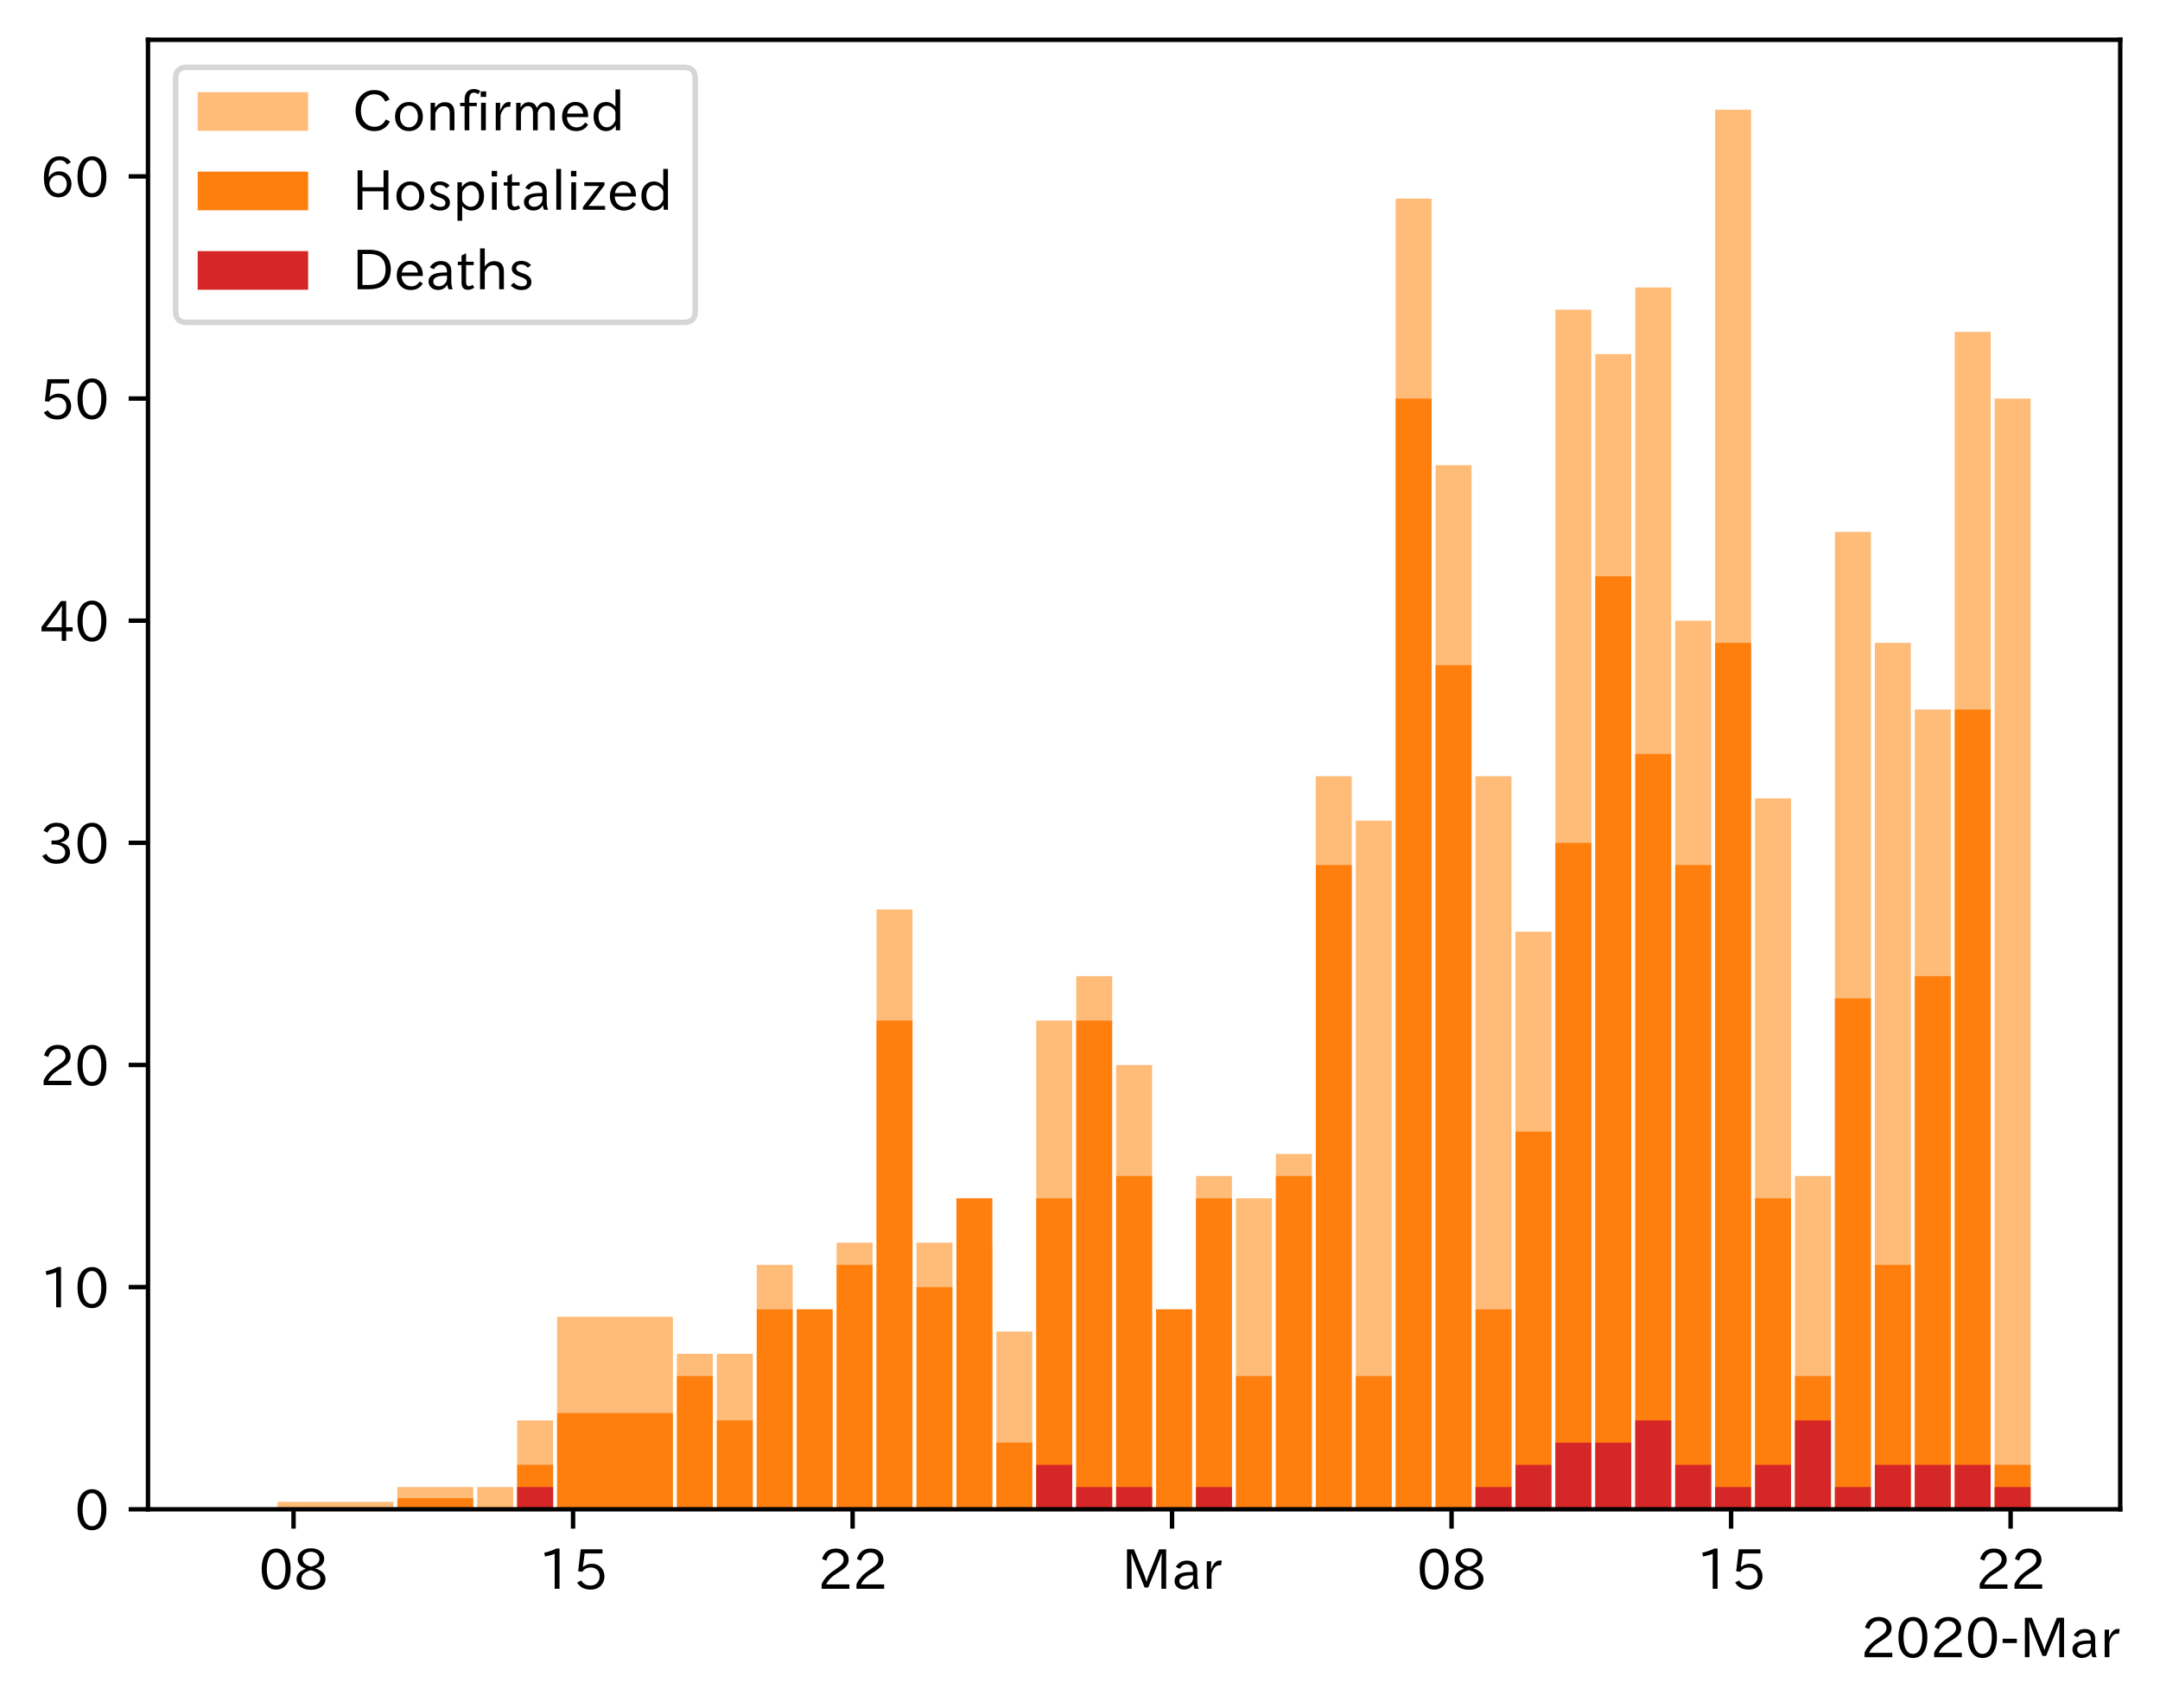 <?xml version="1.0" encoding="utf-8" standalone="no"?>
<!DOCTYPE svg PUBLIC "-//W3C//DTD SVG 1.1//EN"
  "http://www.w3.org/Graphics/SVG/1.1/DTD/svg11.dtd">
<!-- Created with matplotlib (https://matplotlib.org/) -->
<svg height="309.293pt" version="1.1" viewBox="0 0 391.117 309.293" width="391.117pt" xmlns="http://www.w3.org/2000/svg" xmlns:xlink="http://www.w3.org/1999/xlink">
 <defs>
  <style type="text/css">
*{stroke-linecap:butt;stroke-linejoin:round;}
  </style>
 </defs>
 <g id="figure_1">
  <g id="patch_1">
   <path d="M 0 309.293 
L 391.117 309.293 
L 391.117 0 
L 0 0 
z
" style="fill:#ffffff;"/>
  </g>
  <g id="axes_1">
   <g id="patch_2">
    <path d="M 26.797 273.312 
L 383.917 273.312 
L 383.917 7.2 
L 26.797 7.2 
z
" style="fill:#ffffff;"/>
   </g>
   <g id="patch_3">
    <path clip-path="url(#pb3c59b796e)" d="z
" style="fill:#ffbb78;"/>
   </g>
   <g id="patch_4">
    <path clip-path="url(#pb3c59b796e)" d="M 49.537 273.312 
L 43.03 273.312 
L 43.03 273.312 
L 49.537 273.312 
z
" style="fill:#ffbb78;"/>
   </g>
   <g id="patch_5">
    <path clip-path="url(#pb3c59b796e)" d="M 71.229 273.312 
L 50.26 273.312 
L 50.26 271.971 
L 71.229 271.971 
z
" style="fill:#ffbb78;"/>
   </g>
   <g id="patch_6">
    <path clip-path="url(#pb3c59b796e)" d="M 85.69 273.312 
L 71.952 273.312 
L 71.952 269.289 
L 85.69 269.289 
z
" style="fill:#ffbb78;"/>
   </g>
   <g id="patch_7">
    <path clip-path="url(#pb3c59b796e)" d="M 92.921 273.312 
L 86.413 273.312 
L 86.413 269.289 
L 92.921 269.289 
z
" style="fill:#ffbb78;"/>
   </g>
   <g id="patch_8">
    <path clip-path="url(#pb3c59b796e)" d="M 100.151 273.312 
L 93.644 273.312 
L 93.644 257.221 
L 100.151 257.221 
z
" style="fill:#ffbb78;"/>
   </g>
   <g id="patch_9">
    <path clip-path="url(#pb3c59b796e)" d="M 121.843 273.312 
L 100.875 273.312 
L 100.875 238.447 
L 121.843 238.447 
z
" style="fill:#ffbb78;"/>
   </g>
   <g id="patch_10">
    <path clip-path="url(#pb3c59b796e)" d="M 129.074 273.312 
L 122.566 273.312 
L 122.566 245.152 
L 129.074 245.152 
z
" style="fill:#ffbb78;"/>
   </g>
   <g id="patch_11">
    <path clip-path="url(#pb3c59b796e)" d="M 136.305 273.312 
L 129.797 273.312 
L 129.797 245.152 
L 136.305 245.152 
z
" style="fill:#ffbb78;"/>
   </g>
   <g id="patch_12">
    <path clip-path="url(#pb3c59b796e)" d="M 143.535 273.312 
L 137.028 273.312 
L 137.028 229.061 
L 143.535 229.061 
z
" style="fill:#ffbb78;"/>
   </g>
   <g id="patch_13">
    <path clip-path="url(#pb3c59b796e)" d="M 150.766 273.312 
L 144.258 273.312 
L 144.258 237.106 
L 150.766 237.106 
z
" style="fill:#ffbb78;"/>
   </g>
   <g id="patch_14">
    <path clip-path="url(#pb3c59b796e)" d="M 157.996 273.312 
L 151.489 273.312 
L 151.489 225.038 
L 157.996 225.038 
z
" style="fill:#ffbb78;"/>
   </g>
   <g id="patch_15">
    <path clip-path="url(#pb3c59b796e)" d="M 165.227 273.312 
L 158.719 273.312 
L 158.719 164.695 
L 165.227 164.695 
z
" style="fill:#ffbb78;"/>
   </g>
   <g id="patch_16">
    <path clip-path="url(#pb3c59b796e)" d="M 172.458 273.312 
L 165.95 273.312 
L 165.95 225.038 
L 172.458 225.038 
z
" style="fill:#ffbb78;"/>
   </g>
   <g id="patch_17">
    <path clip-path="url(#pb3c59b796e)" d="M 179.688 273.312 
L 173.181 273.312 
L 173.181 225.038 
L 179.688 225.038 
z
" style="fill:#ffbb78;"/>
   </g>
   <g id="patch_18">
    <path clip-path="url(#pb3c59b796e)" d="M 186.919 273.312 
L 180.411 273.312 
L 180.411 241.129 
L 186.919 241.129 
z
" style="fill:#ffbb78;"/>
   </g>
   <g id="patch_19">
    <path clip-path="url(#pb3c59b796e)" d="M 194.149 273.312 
L 187.642 273.312 
L 187.642 184.809 
L 194.149 184.809 
z
" style="fill:#ffbb78;"/>
   </g>
   <g id="patch_20">
    <path clip-path="url(#pb3c59b796e)" d="M 201.38 273.312 
L 194.872 273.312 
L 194.872 176.763 
L 201.38 176.763 
z
" style="fill:#ffbb78;"/>
   </g>
   <g id="patch_21">
    <path clip-path="url(#pb3c59b796e)" d="M 208.611 273.312 
L 202.103 273.312 
L 202.103 192.855 
L 208.611 192.855 
z
" style="fill:#ffbb78;"/>
   </g>
   <g id="patch_22">
    <path clip-path="url(#pb3c59b796e)" d="M 215.841 273.312 
L 209.334 273.312 
L 209.334 237.106 
L 215.841 237.106 
z
" style="fill:#ffbb78;"/>
   </g>
   <g id="patch_23">
    <path clip-path="url(#pb3c59b796e)" d="M 223.072 273.312 
L 216.564 273.312 
L 216.564 212.969 
L 223.072 212.969 
z
" style="fill:#ffbb78;"/>
   </g>
   <g id="patch_24">
    <path clip-path="url(#pb3c59b796e)" d="M 230.302 273.312 
L 223.795 273.312 
L 223.795 216.992 
L 230.302 216.992 
z
" style="fill:#ffbb78;"/>
   </g>
   <g id="patch_25">
    <path clip-path="url(#pb3c59b796e)" d="M 237.533 273.312 
L 231.026 273.312 
L 231.026 208.946 
L 237.533 208.946 
z
" style="fill:#ffbb78;"/>
   </g>
   <g id="patch_26">
    <path clip-path="url(#pb3c59b796e)" d="M 244.764 273.312 
L 238.256 273.312 
L 238.256 140.558 
L 244.764 140.558 
z
" style="fill:#ffbb78;"/>
   </g>
   <g id="patch_27">
    <path clip-path="url(#pb3c59b796e)" d="M 251.994 273.312 
L 245.487 273.312 
L 245.487 148.603 
L 251.994 148.603 
z
" style="fill:#ffbb78;"/>
   </g>
   <g id="patch_28">
    <path clip-path="url(#pb3c59b796e)" d="M 259.225 273.312 
L 252.717 273.312 
L 252.717 35.963 
L 259.225 35.963 
z
" style="fill:#ffbb78;"/>
   </g>
   <g id="patch_29">
    <path clip-path="url(#pb3c59b796e)" d="M 266.456 273.312 
L 259.948 273.312 
L 259.948 84.238 
L 266.456 84.238 
z
" style="fill:#ffbb78;"/>
   </g>
   <g id="patch_30">
    <path clip-path="url(#pb3c59b796e)" d="M 273.686 273.312 
L 267.179 273.312 
L 267.179 140.558 
L 273.686 140.558 
z
" style="fill:#ffbb78;"/>
   </g>
   <g id="patch_31">
    <path clip-path="url(#pb3c59b796e)" d="M 280.917 273.312 
L 274.409 273.312 
L 274.409 168.718 
L 280.917 168.718 
z
" style="fill:#ffbb78;"/>
   </g>
   <g id="patch_32">
    <path clip-path="url(#pb3c59b796e)" d="M 288.147 273.312 
L 281.64 273.312 
L 281.64 56.078 
L 288.147 56.078 
z
" style="fill:#ffbb78;"/>
   </g>
   <g id="patch_33">
    <path clip-path="url(#pb3c59b796e)" d="M 295.378 273.312 
L 288.87 273.312 
L 288.87 64.123 
L 295.378 64.123 
z
" style="fill:#ffbb78;"/>
   </g>
   <g id="patch_34">
    <path clip-path="url(#pb3c59b796e)" d="M 302.609 273.312 
L 296.101 273.312 
L 296.101 52.055 
L 302.609 52.055 
z
" style="fill:#ffbb78;"/>
   </g>
   <g id="patch_35">
    <path clip-path="url(#pb3c59b796e)" d="M 309.839 273.312 
L 303.332 273.312 
L 303.332 112.398 
L 309.839 112.398 
z
" style="fill:#ffbb78;"/>
   </g>
   <g id="patch_36">
    <path clip-path="url(#pb3c59b796e)" d="M 317.07 273.312 
L 310.562 273.312 
L 310.562 19.872 
L 317.07 19.872 
z
" style="fill:#ffbb78;"/>
   </g>
   <g id="patch_37">
    <path clip-path="url(#pb3c59b796e)" d="M 324.3 273.312 
L 317.793 273.312 
L 317.793 144.581 
L 324.3 144.581 
z
" style="fill:#ffbb78;"/>
   </g>
   <g id="patch_38">
    <path clip-path="url(#pb3c59b796e)" d="M 331.531 273.312 
L 325.024 273.312 
L 325.024 212.969 
L 331.531 212.969 
z
" style="fill:#ffbb78;"/>
   </g>
   <g id="patch_39">
    <path clip-path="url(#pb3c59b796e)" d="M 338.762 273.312 
L 332.254 273.312 
L 332.254 96.306 
L 338.762 96.306 
z
" style="fill:#ffbb78;"/>
   </g>
   <g id="patch_40">
    <path clip-path="url(#pb3c59b796e)" d="M 345.992 273.312 
L 339.485 273.312 
L 339.485 116.421 
L 345.992 116.421 
z
" style="fill:#ffbb78;"/>
   </g>
   <g id="patch_41">
    <path clip-path="url(#pb3c59b796e)" d="M 353.223 273.312 
L 346.715 273.312 
L 346.715 128.489 
L 353.223 128.489 
z
" style="fill:#ffbb78;"/>
   </g>
   <g id="patch_42">
    <path clip-path="url(#pb3c59b796e)" d="M 360.454 273.312 
L 353.946 273.312 
L 353.946 60.101 
L 360.454 60.101 
z
" style="fill:#ffbb78;"/>
   </g>
   <g id="patch_43">
    <path clip-path="url(#pb3c59b796e)" d="M 367.684 273.312 
L 361.177 273.312 
L 361.177 72.169 
L 367.684 72.169 
z
" style="fill:#ffbb78;"/>
   </g>
   <g id="patch_44">
    <path clip-path="url(#pb3c59b796e)" d="z
" style="fill:#ff7f0e;"/>
   </g>
   <g id="patch_45">
    <path clip-path="url(#pb3c59b796e)" d="z
" style="fill:#ff7f0e;"/>
   </g>
   <g id="patch_46">
    <path clip-path="url(#pb3c59b796e)" d="z
" style="fill:#ff7f0e;"/>
   </g>
   <g id="patch_47">
    <path clip-path="url(#pb3c59b796e)" d="M 85.69 273.312 
L 71.952 273.312 
L 71.952 271.301 
L 85.69 271.301 
z
" style="fill:#ff7f0e;"/>
   </g>
   <g id="patch_48">
    <path clip-path="url(#pb3c59b796e)" d="M 92.921 273.312 
L 86.413 273.312 
L 86.413 273.312 
L 92.921 273.312 
z
" style="fill:#ff7f0e;"/>
   </g>
   <g id="patch_49">
    <path clip-path="url(#pb3c59b796e)" d="M 100.151 273.312 
L 93.644 273.312 
L 93.644 265.266 
L 100.151 265.266 
z
" style="fill:#ff7f0e;"/>
   </g>
   <g id="patch_50">
    <path clip-path="url(#pb3c59b796e)" d="M 121.843 273.312 
L 100.875 273.312 
L 100.875 255.88 
L 121.843 255.88 
z
" style="fill:#ff7f0e;"/>
   </g>
   <g id="patch_51">
    <path clip-path="url(#pb3c59b796e)" d="M 129.074 273.312 
L 122.566 273.312 
L 122.566 249.175 
L 129.074 249.175 
z
" style="fill:#ff7f0e;"/>
   </g>
   <g id="patch_52">
    <path clip-path="url(#pb3c59b796e)" d="M 136.305 273.312 
L 129.797 273.312 
L 129.797 257.221 
L 136.305 257.221 
z
" style="fill:#ff7f0e;"/>
   </g>
   <g id="patch_53">
    <path clip-path="url(#pb3c59b796e)" d="M 143.535 273.312 
L 137.028 273.312 
L 137.028 237.106 
L 143.535 237.106 
z
" style="fill:#ff7f0e;"/>
   </g>
   <g id="patch_54">
    <path clip-path="url(#pb3c59b796e)" d="M 150.766 273.312 
L 144.258 273.312 
L 144.258 237.106 
L 150.766 237.106 
z
" style="fill:#ff7f0e;"/>
   </g>
   <g id="patch_55">
    <path clip-path="url(#pb3c59b796e)" d="M 157.996 273.312 
L 151.489 273.312 
L 151.489 229.061 
L 157.996 229.061 
z
" style="fill:#ff7f0e;"/>
   </g>
   <g id="patch_56">
    <path clip-path="url(#pb3c59b796e)" d="M 165.227 273.312 
L 158.719 273.312 
L 158.719 184.809 
L 165.227 184.809 
z
" style="fill:#ff7f0e;"/>
   </g>
   <g id="patch_57">
    <path clip-path="url(#pb3c59b796e)" d="M 172.458 273.312 
L 165.95 273.312 
L 165.95 233.083 
L 172.458 233.083 
z
" style="fill:#ff7f0e;"/>
   </g>
   <g id="patch_58">
    <path clip-path="url(#pb3c59b796e)" d="M 179.688 273.312 
L 173.181 273.312 
L 173.181 216.992 
L 179.688 216.992 
z
" style="fill:#ff7f0e;"/>
   </g>
   <g id="patch_59">
    <path clip-path="url(#pb3c59b796e)" d="M 186.919 273.312 
L 180.411 273.312 
L 180.411 261.243 
L 186.919 261.243 
z
" style="fill:#ff7f0e;"/>
   </g>
   <g id="patch_60">
    <path clip-path="url(#pb3c59b796e)" d="M 194.149 273.312 
L 187.642 273.312 
L 187.642 216.992 
L 194.149 216.992 
z
" style="fill:#ff7f0e;"/>
   </g>
   <g id="patch_61">
    <path clip-path="url(#pb3c59b796e)" d="M 201.38 273.312 
L 194.872 273.312 
L 194.872 184.809 
L 201.38 184.809 
z
" style="fill:#ff7f0e;"/>
   </g>
   <g id="patch_62">
    <path clip-path="url(#pb3c59b796e)" d="M 208.611 273.312 
L 202.103 273.312 
L 202.103 212.969 
L 208.611 212.969 
z
" style="fill:#ff7f0e;"/>
   </g>
   <g id="patch_63">
    <path clip-path="url(#pb3c59b796e)" d="M 215.841 273.312 
L 209.334 273.312 
L 209.334 237.106 
L 215.841 237.106 
z
" style="fill:#ff7f0e;"/>
   </g>
   <g id="patch_64">
    <path clip-path="url(#pb3c59b796e)" d="M 223.072 273.312 
L 216.564 273.312 
L 216.564 216.992 
L 223.072 216.992 
z
" style="fill:#ff7f0e;"/>
   </g>
   <g id="patch_65">
    <path clip-path="url(#pb3c59b796e)" d="M 230.302 273.312 
L 223.795 273.312 
L 223.795 249.175 
L 230.302 249.175 
z
" style="fill:#ff7f0e;"/>
   </g>
   <g id="patch_66">
    <path clip-path="url(#pb3c59b796e)" d="M 237.533 273.312 
L 231.026 273.312 
L 231.026 212.969 
L 237.533 212.969 
z
" style="fill:#ff7f0e;"/>
   </g>
   <g id="patch_67">
    <path clip-path="url(#pb3c59b796e)" d="M 244.764 273.312 
L 238.256 273.312 
L 238.256 156.649 
L 244.764 156.649 
z
" style="fill:#ff7f0e;"/>
   </g>
   <g id="patch_68">
    <path clip-path="url(#pb3c59b796e)" d="M 251.994 273.312 
L 245.487 273.312 
L 245.487 249.175 
L 251.994 249.175 
z
" style="fill:#ff7f0e;"/>
   </g>
   <g id="patch_69">
    <path clip-path="url(#pb3c59b796e)" d="M 259.225 273.312 
L 252.717 273.312 
L 252.717 72.169 
L 259.225 72.169 
z
" style="fill:#ff7f0e;"/>
   </g>
   <g id="patch_70">
    <path clip-path="url(#pb3c59b796e)" d="M 266.456 273.312 
L 259.948 273.312 
L 259.948 120.443 
L 266.456 120.443 
z
" style="fill:#ff7f0e;"/>
   </g>
   <g id="patch_71">
    <path clip-path="url(#pb3c59b796e)" d="M 273.686 273.312 
L 267.179 273.312 
L 267.179 237.106 
L 273.686 237.106 
z
" style="fill:#ff7f0e;"/>
   </g>
   <g id="patch_72">
    <path clip-path="url(#pb3c59b796e)" d="M 280.917 273.312 
L 274.409 273.312 
L 274.409 204.923 
L 280.917 204.923 
z
" style="fill:#ff7f0e;"/>
   </g>
   <g id="patch_73">
    <path clip-path="url(#pb3c59b796e)" d="M 288.147 273.312 
L 281.64 273.312 
L 281.64 152.626 
L 288.147 152.626 
z
" style="fill:#ff7f0e;"/>
   </g>
   <g id="patch_74">
    <path clip-path="url(#pb3c59b796e)" d="M 295.378 273.312 
L 288.87 273.312 
L 288.87 104.352 
L 295.378 104.352 
z
" style="fill:#ff7f0e;"/>
   </g>
   <g id="patch_75">
    <path clip-path="url(#pb3c59b796e)" d="M 302.609 273.312 
L 296.101 273.312 
L 296.101 136.535 
L 302.609 136.535 
z
" style="fill:#ff7f0e;"/>
   </g>
   <g id="patch_76">
    <path clip-path="url(#pb3c59b796e)" d="M 309.839 273.312 
L 303.332 273.312 
L 303.332 156.649 
L 309.839 156.649 
z
" style="fill:#ff7f0e;"/>
   </g>
   <g id="patch_77">
    <path clip-path="url(#pb3c59b796e)" d="M 317.07 273.312 
L 310.562 273.312 
L 310.562 116.421 
L 317.07 116.421 
z
" style="fill:#ff7f0e;"/>
   </g>
   <g id="patch_78">
    <path clip-path="url(#pb3c59b796e)" d="M 324.3 273.312 
L 317.793 273.312 
L 317.793 216.992 
L 324.3 216.992 
z
" style="fill:#ff7f0e;"/>
   </g>
   <g id="patch_79">
    <path clip-path="url(#pb3c59b796e)" d="M 331.531 273.312 
L 325.024 273.312 
L 325.024 249.175 
L 331.531 249.175 
z
" style="fill:#ff7f0e;"/>
   </g>
   <g id="patch_80">
    <path clip-path="url(#pb3c59b796e)" d="M 338.762 273.312 
L 332.254 273.312 
L 332.254 180.786 
L 338.762 180.786 
z
" style="fill:#ff7f0e;"/>
   </g>
   <g id="patch_81">
    <path clip-path="url(#pb3c59b796e)" d="M 345.992 273.312 
L 339.485 273.312 
L 339.485 229.061 
L 345.992 229.061 
z
" style="fill:#ff7f0e;"/>
   </g>
   <g id="patch_82">
    <path clip-path="url(#pb3c59b796e)" d="M 353.223 273.312 
L 346.715 273.312 
L 346.715 176.763 
L 353.223 176.763 
z
" style="fill:#ff7f0e;"/>
   </g>
   <g id="patch_83">
    <path clip-path="url(#pb3c59b796e)" d="M 360.454 273.312 
L 353.946 273.312 
L 353.946 128.489 
L 360.454 128.489 
z
" style="fill:#ff7f0e;"/>
   </g>
   <g id="patch_84">
    <path clip-path="url(#pb3c59b796e)" d="M 367.684 273.312 
L 361.177 273.312 
L 361.177 265.266 
L 367.684 265.266 
z
" style="fill:#ff7f0e;"/>
   </g>
   <g id="patch_85">
    <path clip-path="url(#pb3c59b796e)" d="z
" style="fill:#d62728;"/>
   </g>
   <g id="patch_86">
    <path clip-path="url(#pb3c59b796e)" d="M 49.537 273.312 
L 43.03 273.312 
L 43.03 273.312 
L 49.537 273.312 
z
" style="fill:#d62728;"/>
   </g>
   <g id="patch_87">
    <path clip-path="url(#pb3c59b796e)" d="M 71.229 273.312 
L 50.26 273.312 
L 50.26 273.312 
L 71.229 273.312 
z
" style="fill:#d62728;"/>
   </g>
   <g id="patch_88">
    <path clip-path="url(#pb3c59b796e)" d="M 85.69 273.312 
L 71.952 273.312 
L 71.952 273.312 
L 85.69 273.312 
z
" style="fill:#d62728;"/>
   </g>
   <g id="patch_89">
    <path clip-path="url(#pb3c59b796e)" d="M 92.921 273.312 
L 86.413 273.312 
L 86.413 273.312 
L 92.921 273.312 
z
" style="fill:#d62728;"/>
   </g>
   <g id="patch_90">
    <path clip-path="url(#pb3c59b796e)" d="M 100.151 273.312 
L 93.644 273.312 
L 93.644 269.289 
L 100.151 269.289 
z
" style="fill:#d62728;"/>
   </g>
   <g id="patch_91">
    <path clip-path="url(#pb3c59b796e)" d="M 121.843 273.312 
L 100.875 273.312 
L 100.875 273.312 
L 121.843 273.312 
z
" style="fill:#d62728;"/>
   </g>
   <g id="patch_92">
    <path clip-path="url(#pb3c59b796e)" d="M 129.074 273.312 
L 122.566 273.312 
L 122.566 273.312 
L 129.074 273.312 
z
" style="fill:#d62728;"/>
   </g>
   <g id="patch_93">
    <path clip-path="url(#pb3c59b796e)" d="M 136.305 273.312 
L 129.797 273.312 
L 129.797 273.312 
L 136.305 273.312 
z
" style="fill:#d62728;"/>
   </g>
   <g id="patch_94">
    <path clip-path="url(#pb3c59b796e)" d="M 143.535 273.312 
L 137.028 273.312 
L 137.028 273.312 
L 143.535 273.312 
z
" style="fill:#d62728;"/>
   </g>
   <g id="patch_95">
    <path clip-path="url(#pb3c59b796e)" d="M 150.766 273.312 
L 144.258 273.312 
L 144.258 273.312 
L 150.766 273.312 
z
" style="fill:#d62728;"/>
   </g>
   <g id="patch_96">
    <path clip-path="url(#pb3c59b796e)" d="M 157.996 273.312 
L 151.489 273.312 
L 151.489 273.312 
L 157.996 273.312 
z
" style="fill:#d62728;"/>
   </g>
   <g id="patch_97">
    <path clip-path="url(#pb3c59b796e)" d="M 165.227 273.312 
L 158.719 273.312 
L 158.719 273.312 
L 165.227 273.312 
z
" style="fill:#d62728;"/>
   </g>
   <g id="patch_98">
    <path clip-path="url(#pb3c59b796e)" d="M 172.458 273.312 
L 165.95 273.312 
L 165.95 273.312 
L 172.458 273.312 
z
" style="fill:#d62728;"/>
   </g>
   <g id="patch_99">
    <path clip-path="url(#pb3c59b796e)" d="M 179.688 273.312 
L 173.181 273.312 
L 173.181 273.312 
L 179.688 273.312 
z
" style="fill:#d62728;"/>
   </g>
   <g id="patch_100">
    <path clip-path="url(#pb3c59b796e)" d="M 186.919 273.312 
L 180.411 273.312 
L 180.411 273.312 
L 186.919 273.312 
z
" style="fill:#d62728;"/>
   </g>
   <g id="patch_101">
    <path clip-path="url(#pb3c59b796e)" d="M 194.149 273.312 
L 187.642 273.312 
L 187.642 265.266 
L 194.149 265.266 
z
" style="fill:#d62728;"/>
   </g>
   <g id="patch_102">
    <path clip-path="url(#pb3c59b796e)" d="M 201.38 273.312 
L 194.872 273.312 
L 194.872 269.289 
L 201.38 269.289 
z
" style="fill:#d62728;"/>
   </g>
   <g id="patch_103">
    <path clip-path="url(#pb3c59b796e)" d="M 208.611 273.312 
L 202.103 273.312 
L 202.103 269.289 
L 208.611 269.289 
z
" style="fill:#d62728;"/>
   </g>
   <g id="patch_104">
    <path clip-path="url(#pb3c59b796e)" d="M 215.841 273.312 
L 209.334 273.312 
L 209.334 273.312 
L 215.841 273.312 
z
" style="fill:#d62728;"/>
   </g>
   <g id="patch_105">
    <path clip-path="url(#pb3c59b796e)" d="M 223.072 273.312 
L 216.564 273.312 
L 216.564 269.289 
L 223.072 269.289 
z
" style="fill:#d62728;"/>
   </g>
   <g id="patch_106">
    <path clip-path="url(#pb3c59b796e)" d="M 230.302 273.312 
L 223.795 273.312 
L 223.795 273.312 
L 230.302 273.312 
z
" style="fill:#d62728;"/>
   </g>
   <g id="patch_107">
    <path clip-path="url(#pb3c59b796e)" d="M 237.533 273.312 
L 231.026 273.312 
L 231.026 273.312 
L 237.533 273.312 
z
" style="fill:#d62728;"/>
   </g>
   <g id="patch_108">
    <path clip-path="url(#pb3c59b796e)" d="M 244.764 273.312 
L 238.256 273.312 
L 238.256 273.312 
L 244.764 273.312 
z
" style="fill:#d62728;"/>
   </g>
   <g id="patch_109">
    <path clip-path="url(#pb3c59b796e)" d="M 251.994 273.312 
L 245.487 273.312 
L 245.487 273.312 
L 251.994 273.312 
z
" style="fill:#d62728;"/>
   </g>
   <g id="patch_110">
    <path clip-path="url(#pb3c59b796e)" d="M 259.225 273.312 
L 252.717 273.312 
L 252.717 273.312 
L 259.225 273.312 
z
" style="fill:#d62728;"/>
   </g>
   <g id="patch_111">
    <path clip-path="url(#pb3c59b796e)" d="M 266.456 273.312 
L 259.948 273.312 
L 259.948 273.312 
L 266.456 273.312 
z
" style="fill:#d62728;"/>
   </g>
   <g id="patch_112">
    <path clip-path="url(#pb3c59b796e)" d="M 273.686 273.312 
L 267.179 273.312 
L 267.179 269.289 
L 273.686 269.289 
z
" style="fill:#d62728;"/>
   </g>
   <g id="patch_113">
    <path clip-path="url(#pb3c59b796e)" d="M 280.917 273.312 
L 274.409 273.312 
L 274.409 265.266 
L 280.917 265.266 
z
" style="fill:#d62728;"/>
   </g>
   <g id="patch_114">
    <path clip-path="url(#pb3c59b796e)" d="M 288.147 273.312 
L 281.64 273.312 
L 281.64 261.243 
L 288.147 261.243 
z
" style="fill:#d62728;"/>
   </g>
   <g id="patch_115">
    <path clip-path="url(#pb3c59b796e)" d="M 295.378 273.312 
L 288.87 273.312 
L 288.87 261.243 
L 295.378 261.243 
z
" style="fill:#d62728;"/>
   </g>
   <g id="patch_116">
    <path clip-path="url(#pb3c59b796e)" d="M 302.609 273.312 
L 296.101 273.312 
L 296.101 257.221 
L 302.609 257.221 
z
" style="fill:#d62728;"/>
   </g>
   <g id="patch_117">
    <path clip-path="url(#pb3c59b796e)" d="M 309.839 273.312 
L 303.332 273.312 
L 303.332 265.266 
L 309.839 265.266 
z
" style="fill:#d62728;"/>
   </g>
   <g id="patch_118">
    <path clip-path="url(#pb3c59b796e)" d="M 317.07 273.312 
L 310.562 273.312 
L 310.562 269.289 
L 317.07 269.289 
z
" style="fill:#d62728;"/>
   </g>
   <g id="patch_119">
    <path clip-path="url(#pb3c59b796e)" d="M 324.3 273.312 
L 317.793 273.312 
L 317.793 265.266 
L 324.3 265.266 
z
" style="fill:#d62728;"/>
   </g>
   <g id="patch_120">
    <path clip-path="url(#pb3c59b796e)" d="M 331.531 273.312 
L 325.024 273.312 
L 325.024 257.221 
L 331.531 257.221 
z
" style="fill:#d62728;"/>
   </g>
   <g id="patch_121">
    <path clip-path="url(#pb3c59b796e)" d="M 338.762 273.312 
L 332.254 273.312 
L 332.254 269.289 
L 338.762 269.289 
z
" style="fill:#d62728;"/>
   </g>
   <g id="patch_122">
    <path clip-path="url(#pb3c59b796e)" d="M 345.992 273.312 
L 339.485 273.312 
L 339.485 265.266 
L 345.992 265.266 
z
" style="fill:#d62728;"/>
   </g>
   <g id="patch_123">
    <path clip-path="url(#pb3c59b796e)" d="M 353.223 273.312 
L 346.715 273.312 
L 346.715 265.266 
L 353.223 265.266 
z
" style="fill:#d62728;"/>
   </g>
   <g id="patch_124">
    <path clip-path="url(#pb3c59b796e)" d="M 360.454 273.312 
L 353.946 273.312 
L 353.946 265.266 
L 360.454 265.266 
z
" style="fill:#d62728;"/>
   </g>
   <g id="patch_125">
    <path clip-path="url(#pb3c59b796e)" d="M 367.684 273.312 
L 361.177 273.312 
L 361.177 269.289 
L 367.684 269.289 
z
" style="fill:#d62728;"/>
   </g>
   <g id="matplotlib.axis_1">
    <g id="xtick_1">
     <g id="line2d_1">
      <defs>
       <path d="M 0 0 
L 0 3.5 
" id="m082779e8d2" style="stroke:#000000;stroke-width:0.8;"/>
      </defs>
      <g>
       <use style="stroke:#000000;stroke-width:0.8;" x="53.152" xlink:href="#m082779e8d2" y="273.312"/>
      </g>
     </g>
     <g id="text_1">
      <!-- 08 -->
      <defs>
       <path d="M 31.844 73.828 
Q 45.016 73.828 52.094 61.625 
Q 57.719 51.953 57.719 36.625 
Q 57.719 21.438 52.094 11.578 
Q 45.125 -0.484 31.5 -0.484 
Q 17.922 -0.484 10.938 11.578 
Q 5.328 21.438 5.328 36.719 
Q 5.328 58.016 15.625 67.719 
Q 22.172 73.828 31.844 73.828 
z
M 31.5 66.656 
Q 23.688 66.656 19.188 58.734 
Q 14.594 50.734 14.594 36.625 
Q 14.594 22.75 19.094 14.797 
Q 23.641 6.984 31.5 6.984 
Q 40.922 6.984 45.453 18.016 
Q 48.438 25.344 48.438 37.109 
Q 48.438 50.875 43.844 58.734 
Q 39.203 66.656 31.5 66.656 
z
" id="IPAexGothic-48"/>
       <path d="M 39.703 37.891 
Q 57.812 31.734 57.812 18.703 
Q 57.812 8.453 48.438 3.078 
Q 41.609 -0.875 31.5 -0.875 
Q 21.344 -0.875 14.5 3.078 
Q 5.422 8.297 5.422 18.406 
Q 5.422 31.062 22.016 37.203 
L 22.016 37.5 
Q 7.516 42.719 7.516 54.828 
Q 7.516 64.062 15.328 69.625 
Q 21.969 74.312 31.547 74.312 
Q 42.234 74.312 48.922 68.797 
Q 55.516 63.578 55.516 55.719 
Q 55.516 42.281 39.703 38.188 
z
M 31.594 41.016 
Q 46.828 44.625 46.828 55.125 
Q 46.828 61.188 41.797 64.844 
Q 37.703 67.922 31.5 67.922 
Q 25.094 67.922 20.797 64.5 
Q 16.406 60.891 16.406 55.031 
Q 16.406 49.219 21.094 45.703 
Q 23.344 43.891 26.906 42.531 
Q 31 40.875 31.594 41.016 
z
M 30.906 34.516 
Q 14.406 30.172 14.406 19 
Q 14.406 12.109 20.516 8.688 
Q 25.094 6.109 31.391 6.109 
Q 40.234 6.109 45.016 10.891 
Q 48.531 14.406 48.531 19.531 
Q 48.531 24.906 43.656 28.906 
Q 40.766 31.156 36.719 32.812 
Q 31.984 34.719 30.906 34.516 
z
" id="IPAexGothic-56"/>
      </defs>
      <g transform="translate(46.854 287.803)scale(0.1 -0.1)">
       <use xlink:href="#IPAexGothic-48"/>
       <use x="62.988" xlink:href="#IPAexGothic-56"/>
      </g>
     </g>
    </g>
    <g id="xtick_2">
     <g id="line2d_2">
      <g>
       <use style="stroke:#000000;stroke-width:0.8;" x="103.767" xlink:href="#m082779e8d2" y="273.312"/>
      </g>
     </g>
     <g id="text_2">
      <!-- 15 -->
      <defs>
       <path d="M 38.484 0.984 
L 29.688 0.984 
L 29.688 64.109 
Q 21.438 61.281 12.312 59.328 
L 10.688 66.109 
Q 23.734 69.391 32.906 73.922 
L 38.484 73.922 
z
" id="IPAexGothic-49"/>
       <path d="M 18.406 40.672 
Q 25.531 46.297 33.938 46.297 
Q 44 46.297 50.641 39.5 
Q 56.844 33.016 56.844 23.391 
Q 56.844 14.656 51.516 8.016 
Q 44.828 -0.484 31.734 -0.484 
Q 14.984 -0.484 7.328 12.25 
L 14.656 16.062 
Q 20.453 6.781 31.453 6.781 
Q 38.531 6.781 43.266 11.188 
Q 48.141 15.828 48.141 23.484 
Q 48.141 30.719 43.844 35.016 
Q 39.359 39.5 32.125 39.5 
Q 21.969 39.5 16.75 31.688 
L 9.234 32.672 
L 13.812 72.406 
L 53.219 72.406 
L 53.219 64.891 
L 20.953 64.891 
L 17.719 40.672 
z
" id="IPAexGothic-53"/>
      </defs>
      <g transform="translate(97.468 287.803)scale(0.1 -0.1)">
       <use xlink:href="#IPAexGothic-49"/>
       <use x="62.988" xlink:href="#IPAexGothic-53"/>
      </g>
     </g>
    </g>
    <g id="xtick_3">
     <g id="line2d_3">
      <g>
       <use style="stroke:#000000;stroke-width:0.8;" x="154.381" xlink:href="#m082779e8d2" y="273.312"/>
      </g>
     </g>
     <g id="text_3">
      <!-- 22 -->
      <defs>
       <path d="M 57.172 0.984 
L 6.984 0.984 
L 6.984 9.281 
Q 12.891 23.047 29.594 34.422 
L 32.375 36.281 
Q 40.922 42.141 43.609 45.406 
Q 46.688 49.266 46.688 53.812 
Q 46.688 58.938 43.062 62.547 
Q 39.062 66.547 32.562 66.547 
Q 19.531 66.547 15.484 52 
L 7.766 54.781 
Q 13.328 73.828 33.062 73.828 
Q 43.844 73.828 50.25 67.438 
Q 55.859 61.672 55.859 53.516 
Q 55.859 47.469 52.25 42.531 
Q 48.922 37.75 36.969 30.281 
L 34.859 29 
Q 19.625 19.578 15.281 8.891 
L 57.172 8.891 
z
" id="IPAexGothic-50"/>
      </defs>
      <g transform="translate(148.083 287.803)scale(0.1 -0.1)">
       <use xlink:href="#IPAexGothic-50"/>
       <use x="62.988" xlink:href="#IPAexGothic-50"/>
      </g>
     </g>
    </g>
    <g id="xtick_4">
     <g id="line2d_4">
      <g>
       <use style="stroke:#000000;stroke-width:0.8;" x="212.226" xlink:href="#m082779e8d2" y="273.312"/>
      </g>
     </g>
     <g id="text_4">
      <!-- Mar -->
      <defs>
       <path d="M 80.422 0.984 
L 71.828 0.984 
L 71.828 39.594 
Q 71.828 51.266 72.406 64.594 
L 72.016 64.594 
Q 68.062 53.266 63.531 41.797 
L 47.906 3.266 
L 41.406 3.266 
L 25.641 42.578 
Q 20.75 54.781 17.625 64.703 
L 17.234 64.703 
Q 17.828 48.922 17.828 39.891 
L 17.828 0.984 
L 9.516 0.984 
L 9.516 72.406 
L 22.125 72.406 
L 39.109 30.375 
Q 42.141 23 44.828 14.156 
L 45.125 14.156 
Q 47.312 22.125 50.531 30.172 
L 67.438 72.406 
L 80.422 72.406 
z
" id="IPAexGothic-77"/>
       <path d="M 49.312 0.984 
L 41.75 0.984 
Q 39.984 4.734 39.547 8.688 
L 39.203 8.688 
Q 33.547 -0.391 22.312 -0.391 
Q 14.594 -0.391 9.719 4.5 
Q 5.422 8.797 5.422 14.984 
Q 5.422 30.422 32.031 31.203 
L 38.719 31.391 
L 38.719 33.984 
Q 38.719 39.203 35.75 42.188 
Q 32.625 45.312 27.734 45.312 
Q 19.344 45.312 15.141 37.156 
L 7.719 40.578 
Q 14.656 52 27.938 52 
Q 37.109 52 42.047 46.875 
Q 46.625 42.281 46.625 33.891 
L 46.625 15.578 
Q 46.625 6.25 49.312 0.984 
z
M 38.922 25.391 
L 33.453 25.297 
Q 14.109 24.859 14.109 14.891 
Q 14.109 11.375 16.406 9.078 
Q 19.234 6.297 23.828 6.297 
Q 30.219 6.297 34.906 10.984 
Q 38.922 15.141 38.922 21 
z
" id="IPAexGothic-97"/>
       <path d="M 36.078 51.812 
L 34.578 43.266 
Q 32.906 43.609 31.594 43.609 
Q 25.828 43.609 22.078 38.188 
Q 17.391 31.344 17.391 26.172 
L 17.391 0.984 
L 8.797 0.984 
L 8.797 50.781 
L 16.891 50.781 
L 16.5 35.984 
L 16.703 35.984 
Q 22.219 52.203 32.766 52.203 
Q 34.469 52.203 36.078 51.812 
z
" id="IPAexGothic-114"/>
      </defs>
      <g transform="translate(203.117 287.803)scale(0.1 -0.1)">
       <use xlink:href="#IPAexGothic-77"/>
       <use x="90.186" xlink:href="#IPAexGothic-97"/>
       <use x="145.166" xlink:href="#IPAexGothic-114"/>
      </g>
     </g>
    </g>
    <g id="xtick_5">
     <g id="line2d_5">
      <g>
       <use style="stroke:#000000;stroke-width:0.8;" x="262.84" xlink:href="#m082779e8d2" y="273.312"/>
      </g>
     </g>
     <g id="text_5">
      <!-- 08 -->
      <g transform="translate(256.542 287.803)scale(0.1 -0.1)">
       <use xlink:href="#IPAexGothic-48"/>
       <use x="62.988" xlink:href="#IPAexGothic-56"/>
      </g>
     </g>
    </g>
    <g id="xtick_6">
     <g id="line2d_6">
      <g>
       <use style="stroke:#000000;stroke-width:0.8;" x="313.455" xlink:href="#m082779e8d2" y="273.312"/>
      </g>
     </g>
     <g id="text_6">
      <!-- 15 -->
      <g transform="translate(307.156 287.803)scale(0.1 -0.1)">
       <use xlink:href="#IPAexGothic-49"/>
       <use x="62.988" xlink:href="#IPAexGothic-53"/>
      </g>
     </g>
    </g>
    <g id="xtick_7">
     <g id="line2d_7">
      <g>
       <use style="stroke:#000000;stroke-width:0.8;" x="364.069" xlink:href="#m082779e8d2" y="273.312"/>
      </g>
     </g>
     <g id="text_7">
      <!-- 22 -->
      <g transform="translate(357.77 287.803)scale(0.1 -0.1)">
       <use xlink:href="#IPAexGothic-50"/>
       <use x="62.988" xlink:href="#IPAexGothic-50"/>
      </g>
     </g>
    </g>
    <g id="text_8">
     <!-- 2020-Mar -->
     <defs>
      <path d="M 30.766 26.609 
L 4.984 26.609 
L 4.984 34.422 
L 30.766 34.422 
z
" id="IPAexGothic-45"/>
     </defs>
     <g transform="translate(336.925 300.193)scale(0.1 -0.1)">
      <use xlink:href="#IPAexGothic-50"/>
      <use x="62.988" xlink:href="#IPAexGothic-48"/>
      <use x="125.977" xlink:href="#IPAexGothic-50"/>
      <use x="188.965" xlink:href="#IPAexGothic-48"/>
      <use x="251.953" xlink:href="#IPAexGothic-45"/>
      <use x="287.744" xlink:href="#IPAexGothic-77"/>
      <use x="377.93" xlink:href="#IPAexGothic-97"/>
      <use x="432.91" xlink:href="#IPAexGothic-114"/>
     </g>
    </g>
   </g>
   <g id="matplotlib.axis_2">
    <g id="ytick_1">
     <g id="line2d_8">
      <defs>
       <path d="M 0 0 
L -3.5 0 
" id="m5494178e37" style="stroke:#000000;stroke-width:0.8;"/>
      </defs>
      <g>
       <use style="stroke:#000000;stroke-width:0.8;" x="26.797" xlink:href="#m5494178e37" y="273.312"/>
      </g>
     </g>
     <g id="text_9">
      <!-- 0 -->
      <g transform="translate(13.498 277.057)scale(0.1 -0.1)">
       <use xlink:href="#IPAexGothic-48"/>
      </g>
     </g>
    </g>
    <g id="ytick_2">
     <g id="line2d_9">
      <g>
       <use style="stroke:#000000;stroke-width:0.8;" x="26.797" xlink:href="#m5494178e37" y="233.083"/>
      </g>
     </g>
     <g id="text_10">
      <!-- 10 -->
      <g transform="translate(7.2 236.829)scale(0.1 -0.1)">
       <use xlink:href="#IPAexGothic-49"/>
       <use x="62.988" xlink:href="#IPAexGothic-48"/>
      </g>
     </g>
    </g>
    <g id="ytick_3">
     <g id="line2d_10">
      <g>
       <use style="stroke:#000000;stroke-width:0.8;" x="26.797" xlink:href="#m5494178e37" y="192.855"/>
      </g>
     </g>
     <g id="text_11">
      <!-- 20 -->
      <g transform="translate(7.2 196.6)scale(0.1 -0.1)">
       <use xlink:href="#IPAexGothic-50"/>
       <use x="62.988" xlink:href="#IPAexGothic-48"/>
      </g>
     </g>
    </g>
    <g id="ytick_4">
     <g id="line2d_11">
      <g>
       <use style="stroke:#000000;stroke-width:0.8;" x="26.797" xlink:href="#m5494178e37" y="152.626"/>
      </g>
     </g>
     <g id="text_12">
      <!-- 30 -->
      <defs>
       <path d="M 37.203 37.797 
Q 54.781 34.625 54.781 19.969 
Q 54.781 11.188 48.875 5.562 
Q 42.328 -0.484 30.375 -0.484 
Q 12.453 -0.484 4.5 13.766 
L 11.812 17.672 
Q 17.328 6.891 30.281 6.891 
Q 37.891 6.891 42.094 10.797 
Q 46.094 14.5 46.094 20.172 
Q 46.094 26.859 40.094 30.906 
Q 34.625 34.578 25.688 34.578 
L 21.297 34.578 
L 21.297 41.703 
L 25.875 41.703 
Q 34.859 41.703 39.594 45.125 
Q 44.672 48.734 44.672 54.828 
Q 44.672 61.469 38.969 64.656 
Q 35.297 66.844 30.172 66.844 
Q 19.344 66.844 14.109 55.906 
L 6.781 59.422 
Q 14.016 73.828 30.281 73.828 
Q 40.578 73.828 46.969 68.656 
Q 53.375 63.578 53.375 55.219 
Q 53.375 47.312 47.172 42.281 
Q 43.172 39.062 37.203 38.188 
z
" id="IPAexGothic-51"/>
      </defs>
      <g transform="translate(7.2 156.372)scale(0.1 -0.1)">
       <use xlink:href="#IPAexGothic-51"/>
       <use x="62.988" xlink:href="#IPAexGothic-48"/>
      </g>
     </g>
    </g>
    <g id="ytick_5">
     <g id="line2d_12">
      <g>
       <use style="stroke:#000000;stroke-width:0.8;" x="26.797" xlink:href="#m5494178e37" y="112.398"/>
      </g>
     </g>
     <g id="text_13">
      <!-- 40 -->
      <defs>
       <path d="M 59.578 18.109 
L 47.797 18.109 
L 47.797 0.984 
L 39.797 0.984 
L 39.797 18.109 
L 3.078 18.109 
L 3.078 26.125 
L 38.375 73.094 
L 47.797 73.094 
L 47.797 25.531 
L 59.578 25.531 
z
M 40.281 64.203 
L 39.984 64.203 
Q 35.594 57.125 31.297 51.312 
L 11.859 25.531 
L 39.797 25.531 
L 39.797 49.125 
Q 39.797 54.391 40.281 64.203 
z
" id="IPAexGothic-52"/>
      </defs>
      <g transform="translate(7.2 116.143)scale(0.1 -0.1)">
       <use xlink:href="#IPAexGothic-52"/>
       <use x="62.988" xlink:href="#IPAexGothic-48"/>
      </g>
     </g>
    </g>
    <g id="ytick_6">
     <g id="line2d_13">
      <g>
       <use style="stroke:#000000;stroke-width:0.8;" x="26.797" xlink:href="#m5494178e37" y="72.169"/>
      </g>
     </g>
     <g id="text_14">
      <!-- 50 -->
      <g transform="translate(7.2 75.914)scale(0.1 -0.1)">
       <use xlink:href="#IPAexGothic-53"/>
       <use x="62.988" xlink:href="#IPAexGothic-48"/>
      </g>
     </g>
    </g>
    <g id="ytick_7">
     <g id="line2d_14">
      <g>
       <use style="stroke:#000000;stroke-width:0.8;" x="26.797" xlink:href="#m5494178e37" y="31.941"/>
      </g>
     </g>
     <g id="text_15">
      <!-- 60 -->
      <defs>
       <path d="M 16.5 36.375 
Q 23.578 46.578 34.906 46.578 
Q 45.406 46.578 51.812 39.266 
Q 57.422 32.906 57.422 23.781 
Q 57.422 13.812 51.125 6.781 
Q 44.578 -0.484 34.031 -0.484 
Q 21.484 -0.484 14.406 9.078 
Q 7.516 18.406 7.516 34.812 
Q 7.516 53.516 15.828 64.203 
Q 23.344 73.828 35.5 73.828 
Q 49.859 73.828 56.391 62.891 
L 49.219 58.984 
Q 45.219 66.656 35.938 66.656 
Q 17.484 66.656 16.109 36.375 
z
M 33.453 39.797 
Q 26.312 39.797 21.625 34.469 
Q 17.438 29.688 17.438 24.078 
Q 17.438 18.062 21.141 13.188 
Q 26.125 6.688 33.734 6.688 
Q 41.703 6.688 45.953 13.188 
Q 48.828 17.625 48.828 23.484 
Q 48.828 30.375 45.016 34.812 
Q 40.625 39.797 33.453 39.797 
z
" id="IPAexGothic-54"/>
      </defs>
      <g transform="translate(7.2 35.686)scale(0.1 -0.1)">
       <use xlink:href="#IPAexGothic-54"/>
       <use x="62.988" xlink:href="#IPAexGothic-48"/>
      </g>
     </g>
    </g>
   </g>
   <g id="patch_126">
    <path d="M 26.797 273.312 
L 26.797 7.2 
" style="fill:none;stroke:#000000;stroke-linecap:square;stroke-linejoin:miter;stroke-width:0.8;"/>
   </g>
   <g id="patch_127">
    <path d="M 383.917 273.312 
L 383.917 7.2 
" style="fill:none;stroke:#000000;stroke-linecap:square;stroke-linejoin:miter;stroke-width:0.8;"/>
   </g>
   <g id="patch_128">
    <path d="M 26.797 273.312 
L 383.917 273.312 
" style="fill:none;stroke:#000000;stroke-linecap:square;stroke-linejoin:miter;stroke-width:0.8;"/>
   </g>
   <g id="patch_129">
    <path d="M 26.797 7.2 
L 383.917 7.2 
" style="fill:none;stroke:#000000;stroke-linecap:square;stroke-linejoin:miter;stroke-width:0.8;"/>
   </g>
   <g id="legend_1">
    <g id="patch_130">
     <path d="M 33.797 58.372 
L 123.889 58.372 
Q 125.889 58.372 125.889 56.372 
L 125.889 14.2 
Q 125.889 12.2 123.889 12.2 
L 33.797 12.2 
Q 31.797 12.2 31.797 14.2 
L 31.797 56.372 
Q 31.797 58.372 33.797 58.372 
z
" style="fill:#ffffff;opacity:0.8;stroke:#cccccc;stroke-linejoin:miter;"/>
    </g>
    <g id="patch_131">
     <path d="M 35.797 23.691 
L 55.797 23.691 
L 55.797 16.691 
L 35.797 16.691 
z
" style="fill:#ffbb78;"/>
    </g>
    <g id="text_16">
     <!-- Confirmed -->
     <defs>
      <path d="M 68.016 17 
Q 65.328 10.844 60.297 6.688 
Q 51.766 -0.484 39.984 -0.484 
Q 24.812 -0.484 14.984 10.203 
Q 5.906 20.219 5.906 36.422 
Q 5.906 53.219 15.828 63.719 
Q 25.297 73.828 39.594 73.828 
Q 59.578 73.828 67.531 56.688 
L 59.516 52.984 
Q 53.516 66.219 39.703 66.219 
Q 29.547 66.219 22.703 58.5 
Q 15.531 50.25 15.531 36.281 
Q 15.531 24.219 21.625 16.5 
Q 28.766 7.375 40.047 7.375 
Q 54 7.375 60.594 20.609 
z
" id="IPAexGothic-67"/>
      <path d="M 29.984 52.203 
Q 40.531 52.203 47.75 45.125 
Q 55.172 37.703 55.172 25.594 
Q 55.172 13.875 47.906 6.594 
Q 40.766 -0.484 29.984 -0.484 
Q 19.188 -0.484 12.203 6.5 
Q 4.891 13.766 4.891 25.875 
Q 4.891 37.703 12.312 45.125 
Q 19.391 52.203 29.984 52.203 
z
M 29.984 45.609 
Q 23.734 45.609 19.391 41.109 
Q 13.875 35.594 13.875 25.781 
Q 13.875 16.109 19.281 10.688 
Q 23.688 6.297 29.984 6.297 
Q 36.422 6.297 40.766 10.797 
Q 46.188 16.219 46.188 26.125 
Q 46.188 35.453 40.672 41.109 
Q 36.188 45.609 29.984 45.609 
z
" id="IPAexGothic-111"/>
      <path d="M 52 0.984 
L 43.406 0.984 
L 43.406 31.891 
Q 43.406 44.578 32.906 44.578 
Q 22.312 44.578 17.391 31.891 
L 17.391 0.984 
L 8.797 0.984 
L 8.797 50.781 
L 16.797 50.781 
L 16.797 41.797 
Q 23.828 51.812 34.719 51.812 
Q 52 51.812 52 32.375 
z
" id="IPAexGothic-110"/>
      <path d="M 38.375 72.219 
L 34.812 66.312 
Q 31.109 69.094 27.203 69.094 
Q 18.5 69.094 18.5 57.375 
L 18.5 50.781 
L 32.078 50.781 
L 32.078 44.672 
L 18.5 44.672 
L 18.5 0.984 
L 10.016 0.984 
L 10.016 44.672 
L 1.906 44.672 
L 1.906 50.781 
L 10.016 50.781 
L 10.016 57.172 
Q 10.016 65.438 13.922 70.062 
Q 18.75 75.688 26.703 75.688 
Q 33.062 75.688 38.375 72.219 
z
" id="IPAexGothic-102"/>
      <path d="M 18.406 61.375 
L 8.594 61.375 
L 8.594 71.391 
L 18.406 71.391 
z
M 17.781 0.984 
L 9.188 0.984 
L 9.188 50.781 
L 17.781 50.781 
z
" id="IPAexGothic-105"/>
      <path d="M 78.469 0.984 
L 69.875 0.984 
L 69.875 32.172 
Q 69.875 44.828 60.109 44.828 
Q 55.469 44.828 51.609 40.531 
Q 48.875 37.453 47.797 32.859 
L 47.797 0.984 
L 39.203 0.984 
L 39.203 32.281 
Q 39.203 44.828 29.984 44.828 
Q 25.094 44.828 21.391 40.531 
Q 17.391 36.031 17.391 31.891 
L 17.391 0.984 
L 8.797 0.984 
L 8.797 50.781 
L 16.797 50.781 
L 16.797 42.188 
Q 21.734 51.812 31.688 51.812 
Q 42.578 51.812 46.188 41.359 
Q 51.609 51.812 61.766 51.812 
Q 69.969 51.812 74.562 46 
Q 78.469 41.219 78.469 32.375 
z
" id="IPAexGothic-109"/>
      <path d="M 13.484 24.906 
Q 13.922 16.266 18.891 11.281 
Q 23.969 6.203 31.203 6.203 
Q 40.719 6.203 46.297 15.094 
L 51.906 11.375 
Q 44.828 -0.484 30.172 -0.484 
Q 19.094 -0.484 11.969 6.594 
Q 4.781 13.812 4.781 25.641 
Q 4.781 38.188 12.312 45.703 
Q 19 52.391 29 52.391 
Q 38.422 52.391 44.781 46.188 
Q 51.906 38.969 51.906 26.906 
L 51.906 24.906 
z
M 43.062 31.203 
Q 42.328 37.984 38.281 41.891 
Q 34.281 45.906 28.812 45.906 
Q 22.469 45.906 17.969 40.484 
Q 14.891 36.812 13.969 31.203 
z
" id="IPAexGothic-101"/>
      <path d="M 52.984 0.984 
L 45.172 0.984 
L 45.172 9.672 
Q 38.141 -0.484 27.391 -0.484 
Q 18.453 -0.484 12.312 5.812 
Q 4.891 13.188 4.891 25.984 
Q 4.891 38.531 12.062 45.906 
Q 18.266 52.203 27.391 52.203 
Q 37.25 52.203 44.484 43.891 
L 44.484 74.906 
L 52.984 74.906 
z
M 44.484 20.359 
L 44.484 32.766 
Q 44.484 37.703 38.375 42.281 
Q 34.078 45.406 28.953 45.406 
Q 23.188 45.406 19.188 41.406 
Q 13.875 36.078 13.875 26.219 
Q 13.875 17.328 18.266 11.719 
Q 22.516 6.391 28.859 6.391 
Q 36.281 6.391 41.5 13.672 
Q 44.484 17.719 44.484 20.359 
z
" id="IPAexGothic-100"/>
     </defs>
     <g transform="translate(63.797 23.691)scale(0.1 -0.1)">
      <use xlink:href="#IPAexGothic-67"/>
      <use x="72.51" xlink:href="#IPAexGothic-111"/>
      <use x="132.91" xlink:href="#IPAexGothic-110"/>
      <use x="193.311" xlink:href="#IPAexGothic-102"/>
      <use x="223.926" xlink:href="#IPAexGothic-105"/>
      <use x="250.928" xlink:href="#IPAexGothic-114"/>
      <use x="287.939" xlink:href="#IPAexGothic-109"/>
      <use x="375.049" xlink:href="#IPAexGothic-101"/>
      <use x="431.934" xlink:href="#IPAexGothic-100"/>
     </g>
    </g>
    <g id="patch_132">
     <path d="M 35.797 38.081 
L 55.797 38.081 
L 55.797 31.081 
L 35.797 31.081 
z
" style="fill:#ff7f0e;"/>
    </g>
    <g id="text_17">
     <!-- Hospitalized -->
     <defs>
      <path d="M 65.328 0.984 
L 56.547 0.984 
L 56.547 34.375 
L 18.312 34.375 
L 18.312 0.984 
L 9.516 0.984 
L 9.516 72.406 
L 18.312 72.406 
L 18.312 41.703 
L 56.547 41.703 
L 56.547 72.406 
L 65.328 72.406 
z
" id="IPAexGothic-72"/>
      <path d="M 34.906 39.797 
Q 30.281 45.797 23.188 45.797 
Q 13.922 45.797 13.922 38.672 
Q 13.922 33.641 23.922 30.375 
L 27.203 29.297 
Q 41.406 24.656 41.406 13.969 
Q 41.406 6.781 35.5 2.688 
Q 30.812 -0.484 23.391 -0.484 
Q 11.969 -0.484 4 7.859 
L 9.422 12.797 
Q 15.578 6.203 23.688 6.203 
Q 33.297 6.203 33.297 13.672 
Q 33.297 19.344 22.703 23.094 
L 19.281 24.266 
Q 5.906 28.953 5.906 37.984 
Q 5.906 43.703 9.812 47.609 
Q 14.5 52.297 22.703 52.297 
Q 33.688 52.297 40.719 44.672 
z
" id="IPAexGothic-115"/>
      <path d="M 16.797 42 
Q 23.828 52.203 34.469 52.203 
Q 43.266 52.203 49.562 45.906 
Q 56.891 38.578 56.891 25.688 
Q 56.891 13.141 49.656 5.812 
Q 43.359 -0.484 34.375 -0.484 
Q 24.516 -0.484 17.281 7.766 
L 17.281 -19 
L 8.797 -19 
L 8.797 50.781 
L 16.797 50.781 
z
M 17.281 30.469 
L 17.281 20.172 
Q 17.281 14.016 23.688 9.375 
Q 27.984 6.297 32.906 6.297 
Q 38.578 6.297 42.578 10.297 
Q 47.906 15.578 47.906 25.484 
Q 47.906 34.375 43.5 39.984 
Q 39.109 45.312 32.812 45.312 
Q 25.875 45.312 20.906 38.812 
Q 17.281 34.125 17.281 30.469 
z
" id="IPAexGothic-112"/>
      <path d="M 33.203 3.766 
Q 27.641 -0.094 21.828 -0.094 
Q 10.203 -0.094 10.203 12.984 
L 10.203 44.672 
L 3.422 44.672 
L 3.422 50.781 
L 10.203 50.781 
L 10.203 61.969 
L 18.406 66.062 
L 18.406 50.781 
L 32.234 50.781 
L 32.234 44.672 
L 18.406 44.672 
L 18.406 14.156 
Q 18.406 6.5 23.641 6.5 
Q 27.156 6.5 30.328 9.188 
z
" id="IPAexGothic-116"/>
      <path d="M 17.672 0.984 
L 9.078 0.984 
L 9.078 74.906 
L 17.672 74.906 
z
" id="IPAexGothic-108"/>
      <path d="M 43.406 0.984 
L 3.219 0.984 
L 3.219 5.953 
L 24.609 33.984 
Q 28.469 39.062 32.516 43.703 
L 32.516 44 
L 5.719 44 
L 5.719 50.781 
L 42.234 50.781 
L 42.234 45.312 
L 21.531 17.781 
Q 19.625 15.234 13.625 8.156 
L 13.625 7.859 
L 43.406 7.859 
z
" id="IPAexGothic-122"/>
     </defs>
     <g transform="translate(63.797 38.081)scale(0.1 -0.1)">
      <use xlink:href="#IPAexGothic-72"/>
      <use x="75" xlink:href="#IPAexGothic-111"/>
      <use x="135.4" xlink:href="#IPAexGothic-115"/>
      <use x="181.592" xlink:href="#IPAexGothic-112"/>
      <use x="243.701" xlink:href="#IPAexGothic-105"/>
      <use x="270.703" xlink:href="#IPAexGothic-116"/>
      <use x="305.322" xlink:href="#IPAexGothic-97"/>
      <use x="360.303" xlink:href="#IPAexGothic-108"/>
      <use x="387.305" xlink:href="#IPAexGothic-105"/>
      <use x="414.307" xlink:href="#IPAexGothic-122"/>
      <use x="461.621" xlink:href="#IPAexGothic-101"/>
      <use x="518.506" xlink:href="#IPAexGothic-100"/>
     </g>
    </g>
    <g id="patch_133">
     <path d="M 35.797 52.472 
L 55.797 52.472 
L 55.797 45.472 
L 35.797 45.472 
z
" style="fill:#d62728;"/>
    </g>
    <g id="text_18">
     <!-- Deaths -->
     <defs>
      <path d="M 9.516 72.406 
L 31 72.406 
Q 49.359 72.406 59.234 63.281 
Q 69.625 53.812 69.625 36.812 
Q 69.625 16.359 54.938 6.891 
Q 45.703 0.984 30.328 0.984 
L 9.516 0.984 
z
M 18.312 8.688 
L 29.594 8.688 
Q 60.203 8.688 60.203 36.812 
Q 60.203 64.797 30.125 64.797 
L 18.312 64.797 
z
" id="IPAexGothic-68"/>
      <path d="M 52.297 0.984 
L 43.703 0.984 
L 43.703 31.891 
Q 43.703 44.578 33.297 44.578 
Q 22.609 44.578 17.672 31.891 
L 17.672 0.984 
L 9.078 0.984 
L 9.078 74.906 
L 17.672 74.906 
L 17.672 42.281 
Q 24.469 51.812 35.109 51.812 
Q 52.297 51.812 52.297 32.375 
z
" id="IPAexGothic-104"/>
     </defs>
     <g transform="translate(63.797 52.472)scale(0.1 -0.1)">
      <use xlink:href="#IPAexGothic-68"/>
      <use x="75.684" xlink:href="#IPAexGothic-101"/>
      <use x="132.568" xlink:href="#IPAexGothic-97"/>
      <use x="187.549" xlink:href="#IPAexGothic-116"/>
      <use x="222.168" xlink:href="#IPAexGothic-104"/>
      <use x="282.861" xlink:href="#IPAexGothic-115"/>
     </g>
    </g>
   </g>
  </g>
 </g>
 <defs>
  <clipPath id="pb3c59b796e">
   <rect height="266.112" width="357.12" x="26.797" y="7.2"/>
  </clipPath>
 </defs>
</svg>
